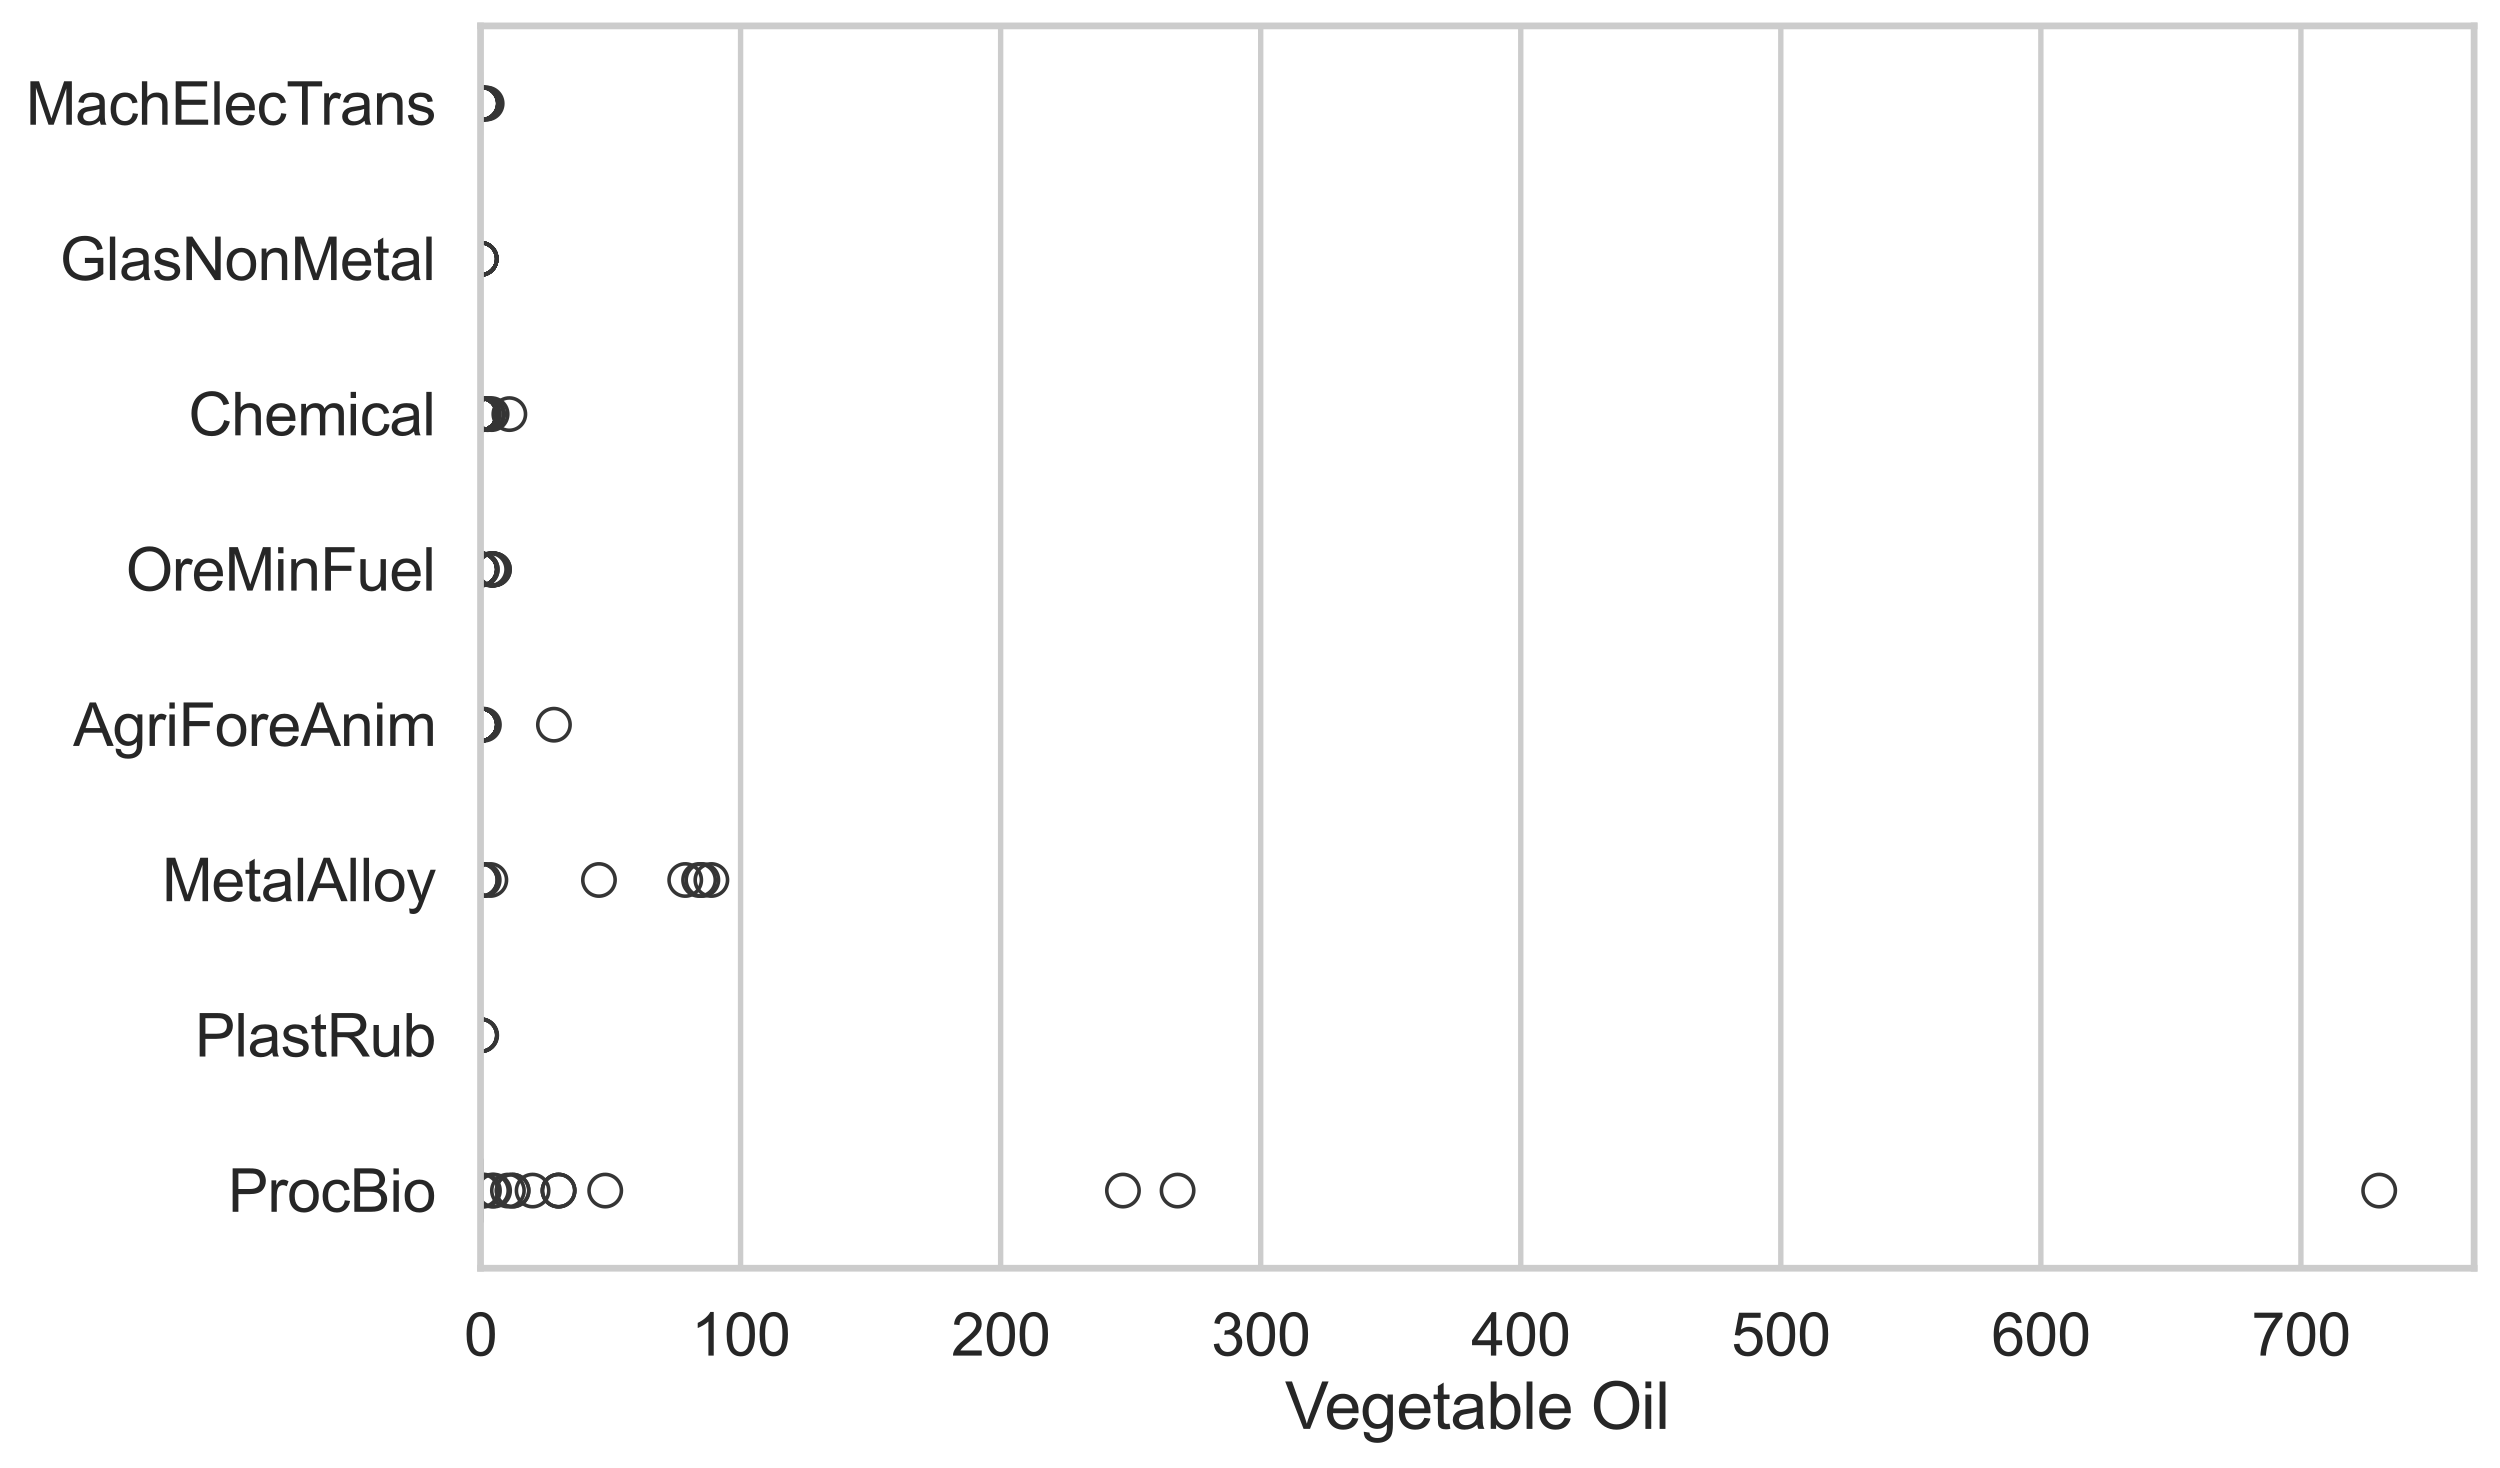 <?xml version="1.0" encoding="utf-8" standalone="no"?>
<!DOCTYPE svg PUBLIC "-//W3C//DTD SVG 1.1//EN"
  "http://www.w3.org/Graphics/SVG/1.1/DTD/svg11.dtd">
<svg xmlns:xlink="http://www.w3.org/1999/xlink" width="695.577pt" height="408.553pt" viewBox="0 0 695.577 408.553" xmlns="http://www.w3.org/2000/svg" version="1.1">
 <defs>
  <style type="text/css">*{stroke-linejoin: round; stroke-linecap: butt}</style>
 </defs>
 <g id="figure_1">
  <g id="patch_1">
   <path d="M 0 408.553 
L 695.577 408.553 
L 695.577 0 
L 0 0 
z
" style="fill: #ffffff"/>
  </g>
  <g id="axes_1">
   <g id="patch_2">
    <path d="M 133.697 352.86 
L 688.377 352.86 
L 688.377 7.2 
L 133.697 7.2 
z
" style="fill: #ffffff"/>
   </g>
   <g id="matplotlib.axis_1">
    <g id="xtick_1">
     <g id="line2d_1">
      <path d="M 133.697 352.86 
L 133.697 7.2 
" clip-path="url(#p7fe04a13f3)" style="fill: none; stroke: #cccccc; stroke-width: 1.5; stroke-linecap: round"/>
     </g>
     <g id="text_1">
      <!-- 0 -->
      <g style="fill: #262626" transform="translate(129.109 377.17) scale(0.165 -0.165)">
       <defs>
        <path id="ArialMT-30" d="M 266 2259 
Q 266 3072 433 3567 
Q 600 4063 929 4331 
Q 1259 4600 1759 4600 
Q 2128 4600 2406 4451 
Q 2684 4303 2865 4023 
Q 3047 3744 3150 3342 
Q 3253 2941 3253 2259 
Q 3253 1453 3087 958 
Q 2922 463 2592 192 
Q 2263 -78 1759 -78 
Q 1097 -78 719 397 
Q 266 969 266 2259 
z
M 844 2259 
Q 844 1131 1108 757 
Q 1372 384 1759 384 
Q 2147 384 2411 759 
Q 2675 1134 2675 2259 
Q 2675 3391 2411 3762 
Q 2147 4134 1753 4134 
Q 1366 4134 1134 3806 
Q 844 3388 844 2259 
z
" transform="scale(0.016)"/>
       </defs>
       <use xlink:href="#ArialMT-30"/>
      </g>
     </g>
    </g>
    <g id="xtick_2">
     <g id="line2d_2">
      <path d="M 206.052 352.86 
L 206.052 7.2 
" clip-path="url(#p7fe04a13f3)" style="fill: none; stroke: #cccccc; stroke-width: 1.5; stroke-linecap: round"/>
     </g>
     <g id="text_2">
      <!-- 100 -->
      <g style="fill: #262626" transform="translate(192.289 377.17) scale(0.165 -0.165)">
       <defs>
        <path id="ArialMT-31" d="M 2384 0 
L 1822 0 
L 1822 3584 
Q 1619 3391 1289 3197 
Q 959 3003 697 2906 
L 697 3450 
Q 1169 3672 1522 3987 
Q 1875 4303 2022 4600 
L 2384 4600 
L 2384 0 
z
" transform="scale(0.016)"/>
       </defs>
       <use xlink:href="#ArialMT-31"/>
       <use xlink:href="#ArialMT-30" transform="translate(55.615 0)"/>
       <use xlink:href="#ArialMT-30" transform="translate(111.23 0)"/>
      </g>
     </g>
    </g>
    <g id="xtick_3">
     <g id="line2d_3">
      <path d="M 278.408 352.86 
L 278.408 7.2 
" clip-path="url(#p7fe04a13f3)" style="fill: none; stroke: #cccccc; stroke-width: 1.5; stroke-linecap: round"/>
     </g>
     <g id="text_3">
      <!-- 200 -->
      <g style="fill: #262626" transform="translate(264.644 377.17) scale(0.165 -0.165)">
       <defs>
        <path id="ArialMT-32" d="M 3222 541 
L 3222 0 
L 194 0 
Q 188 203 259 391 
Q 375 700 629 1000 
Q 884 1300 1366 1694 
Q 2113 2306 2375 2664 
Q 2638 3022 2638 3341 
Q 2638 3675 2398 3904 
Q 2159 4134 1775 4134 
Q 1369 4134 1125 3890 
Q 881 3647 878 3216 
L 300 3275 
Q 359 3922 746 4261 
Q 1134 4600 1788 4600 
Q 2447 4600 2831 4234 
Q 3216 3869 3216 3328 
Q 3216 3053 3103 2787 
Q 2991 2522 2730 2228 
Q 2469 1934 1863 1422 
Q 1356 997 1212 845 
Q 1069 694 975 541 
L 3222 541 
z
" transform="scale(0.016)"/>
       </defs>
       <use xlink:href="#ArialMT-32"/>
       <use xlink:href="#ArialMT-30" transform="translate(55.615 0)"/>
       <use xlink:href="#ArialMT-30" transform="translate(111.23 0)"/>
      </g>
     </g>
    </g>
    <g id="xtick_4">
     <g id="line2d_4">
      <path d="M 350.763 352.86 
L 350.763 7.2 
" clip-path="url(#p7fe04a13f3)" style="fill: none; stroke: #cccccc; stroke-width: 1.5; stroke-linecap: round"/>
     </g>
     <g id="text_4">
      <!-- 300 -->
      <g style="fill: #262626" transform="translate(337 377.17) scale(0.165 -0.165)">
       <defs>
        <path id="ArialMT-33" d="M 269 1209 
L 831 1284 
Q 928 806 1161 595 
Q 1394 384 1728 384 
Q 2125 384 2398 659 
Q 2672 934 2672 1341 
Q 2672 1728 2419 1979 
Q 2166 2231 1775 2231 
Q 1616 2231 1378 2169 
L 1441 2663 
Q 1497 2656 1531 2656 
Q 1891 2656 2178 2843 
Q 2466 3031 2466 3422 
Q 2466 3731 2256 3934 
Q 2047 4138 1716 4138 
Q 1388 4138 1169 3931 
Q 950 3725 888 3313 
L 325 3413 
Q 428 3978 793 4289 
Q 1159 4600 1703 4600 
Q 2078 4600 2393 4439 
Q 2709 4278 2876 4000 
Q 3044 3722 3044 3409 
Q 3044 3113 2884 2869 
Q 2725 2625 2413 2481 
Q 2819 2388 3044 2092 
Q 3269 1797 3269 1353 
Q 3269 753 2831 336 
Q 2394 -81 1725 -81 
Q 1122 -81 723 278 
Q 325 638 269 1209 
z
" transform="scale(0.016)"/>
       </defs>
       <use xlink:href="#ArialMT-33"/>
       <use xlink:href="#ArialMT-30" transform="translate(55.615 0)"/>
       <use xlink:href="#ArialMT-30" transform="translate(111.23 0)"/>
      </g>
     </g>
    </g>
    <g id="xtick_5">
     <g id="line2d_5">
      <path d="M 423.119 352.86 
L 423.119 7.2 
" clip-path="url(#p7fe04a13f3)" style="fill: none; stroke: #cccccc; stroke-width: 1.5; stroke-linecap: round"/>
     </g>
     <g id="text_5">
      <!-- 400 -->
      <g style="fill: #262626" transform="translate(409.355 377.17) scale(0.165 -0.165)">
       <defs>
        <path id="ArialMT-34" d="M 2069 0 
L 2069 1097 
L 81 1097 
L 81 1613 
L 2172 4581 
L 2631 4581 
L 2631 1613 
L 3250 1613 
L 3250 1097 
L 2631 1097 
L 2631 0 
L 2069 0 
z
M 2069 1613 
L 2069 3678 
L 634 1613 
L 2069 1613 
z
" transform="scale(0.016)"/>
       </defs>
       <use xlink:href="#ArialMT-34"/>
       <use xlink:href="#ArialMT-30" transform="translate(55.615 0)"/>
       <use xlink:href="#ArialMT-30" transform="translate(111.23 0)"/>
      </g>
     </g>
    </g>
    <g id="xtick_6">
     <g id="line2d_6">
      <path d="M 495.474 352.86 
L 495.474 7.2 
" clip-path="url(#p7fe04a13f3)" style="fill: none; stroke: #cccccc; stroke-width: 1.5; stroke-linecap: round"/>
     </g>
     <g id="text_6">
      <!-- 500 -->
      <g style="fill: #262626" transform="translate(481.711 377.17) scale(0.165 -0.165)">
       <defs>
        <path id="ArialMT-35" d="M 266 1200 
L 856 1250 
Q 922 819 1161 601 
Q 1400 384 1738 384 
Q 2144 384 2425 690 
Q 2706 997 2706 1503 
Q 2706 1984 2436 2262 
Q 2166 2541 1728 2541 
Q 1456 2541 1237 2417 
Q 1019 2294 894 2097 
L 366 2166 
L 809 4519 
L 3088 4519 
L 3088 3981 
L 1259 3981 
L 1013 2750 
Q 1425 3038 1878 3038 
Q 2478 3038 2890 2622 
Q 3303 2206 3303 1553 
Q 3303 931 2941 478 
Q 2500 -78 1738 -78 
Q 1113 -78 717 272 
Q 322 622 266 1200 
z
" transform="scale(0.016)"/>
       </defs>
       <use xlink:href="#ArialMT-35"/>
       <use xlink:href="#ArialMT-30" transform="translate(55.615 0)"/>
       <use xlink:href="#ArialMT-30" transform="translate(111.23 0)"/>
      </g>
     </g>
    </g>
    <g id="xtick_7">
     <g id="line2d_7">
      <path d="M 567.829 352.86 
L 567.829 7.2 
" clip-path="url(#p7fe04a13f3)" style="fill: none; stroke: #cccccc; stroke-width: 1.5; stroke-linecap: round"/>
     </g>
     <g id="text_7">
      <!-- 600 -->
      <g style="fill: #262626" transform="translate(554.066 377.17) scale(0.165 -0.165)">
       <defs>
        <path id="ArialMT-36" d="M 3184 3459 
L 2625 3416 
Q 2550 3747 2413 3897 
Q 2184 4138 1850 4138 
Q 1581 4138 1378 3988 
Q 1113 3794 959 3422 
Q 806 3050 800 2363 
Q 1003 2672 1297 2822 
Q 1591 2972 1913 2972 
Q 2475 2972 2870 2558 
Q 3266 2144 3266 1488 
Q 3266 1056 3080 686 
Q 2894 316 2569 119 
Q 2244 -78 1831 -78 
Q 1128 -78 684 439 
Q 241 956 241 2144 
Q 241 3472 731 4075 
Q 1159 4600 1884 4600 
Q 2425 4600 2770 4297 
Q 3116 3994 3184 3459 
z
M 888 1484 
Q 888 1194 1011 928 
Q 1134 663 1356 523 
Q 1578 384 1822 384 
Q 2178 384 2434 671 
Q 2691 959 2691 1453 
Q 2691 1928 2437 2201 
Q 2184 2475 1800 2475 
Q 1419 2475 1153 2201 
Q 888 1928 888 1484 
z
" transform="scale(0.016)"/>
       </defs>
       <use xlink:href="#ArialMT-36"/>
       <use xlink:href="#ArialMT-30" transform="translate(55.615 0)"/>
       <use xlink:href="#ArialMT-30" transform="translate(111.23 0)"/>
      </g>
     </g>
    </g>
    <g id="xtick_8">
     <g id="line2d_8">
      <path d="M 640.185 352.86 
L 640.185 7.2 
" clip-path="url(#p7fe04a13f3)" style="fill: none; stroke: #cccccc; stroke-width: 1.5; stroke-linecap: round"/>
     </g>
     <g id="text_8">
      <!-- 700 -->
      <g style="fill: #262626" transform="translate(626.422 377.17) scale(0.165 -0.165)">
       <defs>
        <path id="ArialMT-37" d="M 303 3981 
L 303 4522 
L 3269 4522 
L 3269 4084 
Q 2831 3619 2401 2847 
Q 1972 2075 1738 1259 
Q 1569 684 1522 0 
L 944 0 
Q 953 541 1156 1306 
Q 1359 2072 1739 2783 
Q 2119 3494 2547 3981 
L 303 3981 
z
" transform="scale(0.016)"/>
       </defs>
       <use xlink:href="#ArialMT-37"/>
       <use xlink:href="#ArialMT-30" transform="translate(55.615 0)"/>
       <use xlink:href="#ArialMT-30" transform="translate(111.23 0)"/>
      </g>
     </g>
    </g>
    <g id="text_9">
     <!-- Vegetable Oil -->
     <g style="fill: #262626" transform="translate(357.5 397.564) scale(0.18 -0.18)">
      <defs>
       <path id="ArialMT-56" d="M 1803 0 
L 28 4581 
L 684 4581 
L 1875 1253 
Q 2019 853 2116 503 
Q 2222 878 2363 1253 
L 3600 4581 
L 4219 4581 
L 2425 0 
L 1803 0 
z
" transform="scale(0.016)"/>
       <path id="ArialMT-65" d="M 2694 1069 
L 3275 997 
Q 3138 488 2766 206 
Q 2394 -75 1816 -75 
Q 1088 -75 661 373 
Q 234 822 234 1631 
Q 234 2469 665 2931 
Q 1097 3394 1784 3394 
Q 2450 3394 2872 2941 
Q 3294 2488 3294 1666 
Q 3294 1616 3291 1516 
L 816 1516 
Q 847 969 1125 678 
Q 1403 388 1819 388 
Q 2128 388 2347 550 
Q 2566 713 2694 1069 
z
M 847 1978 
L 2700 1978 
Q 2663 2397 2488 2606 
Q 2219 2931 1791 2931 
Q 1403 2931 1139 2672 
Q 875 2413 847 1978 
z
" transform="scale(0.016)"/>
       <path id="ArialMT-67" d="M 319 -275 
L 866 -356 
Q 900 -609 1056 -725 
Q 1266 -881 1628 -881 
Q 2019 -881 2231 -725 
Q 2444 -569 2519 -288 
Q 2563 -116 2559 434 
Q 2191 0 1641 0 
Q 956 0 581 494 
Q 206 988 206 1678 
Q 206 2153 378 2554 
Q 550 2956 876 3175 
Q 1203 3394 1644 3394 
Q 2231 3394 2613 2919 
L 2613 3319 
L 3131 3319 
L 3131 450 
Q 3131 -325 2973 -648 
Q 2816 -972 2473 -1159 
Q 2131 -1347 1631 -1347 
Q 1038 -1347 672 -1080 
Q 306 -813 319 -275 
z
M 784 1719 
Q 784 1066 1043 766 
Q 1303 466 1694 466 
Q 2081 466 2343 764 
Q 2606 1063 2606 1700 
Q 2606 2309 2336 2618 
Q 2066 2928 1684 2928 
Q 1309 2928 1046 2623 
Q 784 2319 784 1719 
z
" transform="scale(0.016)"/>
       <path id="ArialMT-74" d="M 1650 503 
L 1731 6 
Q 1494 -44 1306 -44 
Q 1000 -44 831 53 
Q 663 150 594 308 
Q 525 466 525 972 
L 525 2881 
L 113 2881 
L 113 3319 
L 525 3319 
L 525 4141 
L 1084 4478 
L 1084 3319 
L 1650 3319 
L 1650 2881 
L 1084 2881 
L 1084 941 
Q 1084 700 1114 631 
Q 1144 563 1211 522 
Q 1278 481 1403 481 
Q 1497 481 1650 503 
z
" transform="scale(0.016)"/>
       <path id="ArialMT-61" d="M 2588 409 
Q 2275 144 1986 34 
Q 1697 -75 1366 -75 
Q 819 -75 525 192 
Q 231 459 231 875 
Q 231 1119 342 1320 
Q 453 1522 633 1644 
Q 813 1766 1038 1828 
Q 1203 1872 1538 1913 
Q 2219 1994 2541 2106 
Q 2544 2222 2544 2253 
Q 2544 2597 2384 2738 
Q 2169 2928 1744 2928 
Q 1347 2928 1158 2789 
Q 969 2650 878 2297 
L 328 2372 
Q 403 2725 575 2942 
Q 747 3159 1072 3276 
Q 1397 3394 1825 3394 
Q 2250 3394 2515 3294 
Q 2781 3194 2906 3042 
Q 3031 2891 3081 2659 
Q 3109 2516 3109 2141 
L 3109 1391 
Q 3109 606 3145 398 
Q 3181 191 3288 0 
L 2700 0 
Q 2613 175 2588 409 
z
M 2541 1666 
Q 2234 1541 1622 1453 
Q 1275 1403 1131 1340 
Q 988 1278 909 1158 
Q 831 1038 831 891 
Q 831 666 1001 516 
Q 1172 366 1500 366 
Q 1825 366 2078 508 
Q 2331 650 2450 897 
Q 2541 1088 2541 1459 
L 2541 1666 
z
" transform="scale(0.016)"/>
       <path id="ArialMT-62" d="M 941 0 
L 419 0 
L 419 4581 
L 981 4581 
L 981 2947 
Q 1338 3394 1891 3394 
Q 2197 3394 2470 3270 
Q 2744 3147 2920 2923 
Q 3097 2700 3197 2384 
Q 3297 2069 3297 1709 
Q 3297 856 2875 390 
Q 2453 -75 1863 -75 
Q 1275 -75 941 416 
L 941 0 
z
M 934 1684 
Q 934 1088 1097 822 
Q 1363 388 1816 388 
Q 2184 388 2453 708 
Q 2722 1028 2722 1663 
Q 2722 2313 2464 2622 
Q 2206 2931 1841 2931 
Q 1472 2931 1203 2611 
Q 934 2291 934 1684 
z
" transform="scale(0.016)"/>
       <path id="ArialMT-6c" d="M 409 0 
L 409 4581 
L 972 4581 
L 972 0 
L 409 0 
z
" transform="scale(0.016)"/>
       <path id="ArialMT-20" transform="scale(0.016)"/>
       <path id="ArialMT-4f" d="M 309 2231 
Q 309 3372 921 4017 
Q 1534 4663 2503 4663 
Q 3138 4663 3647 4359 
Q 4156 4056 4423 3514 
Q 4691 2972 4691 2284 
Q 4691 1588 4409 1038 
Q 4128 488 3612 205 
Q 3097 -78 2500 -78 
Q 1853 -78 1343 234 
Q 834 547 571 1087 
Q 309 1628 309 2231 
z
M 934 2222 
Q 934 1394 1379 917 
Q 1825 441 2497 441 
Q 3181 441 3623 922 
Q 4066 1403 4066 2288 
Q 4066 2847 3877 3264 
Q 3688 3681 3323 3911 
Q 2959 4141 2506 4141 
Q 1863 4141 1398 3698 
Q 934 3256 934 2222 
z
" transform="scale(0.016)"/>
       <path id="ArialMT-69" d="M 425 3934 
L 425 4581 
L 988 4581 
L 988 3934 
L 425 3934 
z
M 425 0 
L 425 3319 
L 988 3319 
L 988 0 
L 425 0 
z
" transform="scale(0.016)"/>
      </defs>
      <use xlink:href="#ArialMT-56"/>
      <use xlink:href="#ArialMT-65" transform="translate(61.199 0)"/>
      <use xlink:href="#ArialMT-67" transform="translate(116.814 0)"/>
      <use xlink:href="#ArialMT-65" transform="translate(172.43 0)"/>
      <use xlink:href="#ArialMT-74" transform="translate(228.045 0)"/>
      <use xlink:href="#ArialMT-61" transform="translate(255.828 0)"/>
      <use xlink:href="#ArialMT-62" transform="translate(311.443 0)"/>
      <use xlink:href="#ArialMT-6c" transform="translate(367.059 0)"/>
      <use xlink:href="#ArialMT-65" transform="translate(389.275 0)"/>
      <use xlink:href="#ArialMT-20" transform="translate(444.891 0)"/>
      <use xlink:href="#ArialMT-4f" transform="translate(472.674 0)"/>
      <use xlink:href="#ArialMT-69" transform="translate(550.457 0)"/>
      <use xlink:href="#ArialMT-6c" transform="translate(572.674 0)"/>
     </g>
    </g>
   </g>
   <g id="matplotlib.axis_2">
    <g id="ytick_1">
     <g id="text_10">
      <!-- MachElecTrans -->
      <g style="fill: #262626" transform="translate(7.2 34.709) scale(0.165 -0.165)">
       <defs>
        <path id="ArialMT-4d" d="M 475 0 
L 475 4581 
L 1388 4581 
L 2472 1338 
Q 2622 884 2691 659 
Q 2769 909 2934 1394 
L 4031 4581 
L 4847 4581 
L 4847 0 
L 4263 0 
L 4263 3834 
L 2931 0 
L 2384 0 
L 1059 3900 
L 1059 0 
L 475 0 
z
" transform="scale(0.016)"/>
        <path id="ArialMT-63" d="M 2588 1216 
L 3141 1144 
Q 3050 572 2676 248 
Q 2303 -75 1759 -75 
Q 1078 -75 664 370 
Q 250 816 250 1647 
Q 250 2184 428 2587 
Q 606 2991 970 3192 
Q 1334 3394 1763 3394 
Q 2303 3394 2647 3120 
Q 2991 2847 3088 2344 
L 2541 2259 
Q 2463 2594 2264 2762 
Q 2066 2931 1784 2931 
Q 1359 2931 1093 2626 
Q 828 2322 828 1663 
Q 828 994 1084 691 
Q 1341 388 1753 388 
Q 2084 388 2306 591 
Q 2528 794 2588 1216 
z
" transform="scale(0.016)"/>
        <path id="ArialMT-68" d="M 422 0 
L 422 4581 
L 984 4581 
L 984 2938 
Q 1378 3394 1978 3394 
Q 2347 3394 2619 3248 
Q 2891 3103 3008 2847 
Q 3125 2591 3125 2103 
L 3125 0 
L 2563 0 
L 2563 2103 
Q 2563 2525 2380 2717 
Q 2197 2909 1863 2909 
Q 1613 2909 1392 2779 
Q 1172 2650 1078 2428 
Q 984 2206 984 1816 
L 984 0 
L 422 0 
z
" transform="scale(0.016)"/>
        <path id="ArialMT-45" d="M 506 0 
L 506 4581 
L 3819 4581 
L 3819 4041 
L 1113 4041 
L 1113 2638 
L 3647 2638 
L 3647 2100 
L 1113 2100 
L 1113 541 
L 3925 541 
L 3925 0 
L 506 0 
z
" transform="scale(0.016)"/>
        <path id="ArialMT-54" d="M 1659 0 
L 1659 4041 
L 150 4041 
L 150 4581 
L 3781 4581 
L 3781 4041 
L 2266 4041 
L 2266 0 
L 1659 0 
z
" transform="scale(0.016)"/>
        <path id="ArialMT-72" d="M 416 0 
L 416 3319 
L 922 3319 
L 922 2816 
Q 1116 3169 1280 3281 
Q 1444 3394 1641 3394 
Q 1925 3394 2219 3213 
L 2025 2691 
Q 1819 2813 1613 2813 
Q 1428 2813 1281 2702 
Q 1134 2591 1072 2394 
Q 978 2094 978 1738 
L 978 0 
L 416 0 
z
" transform="scale(0.016)"/>
        <path id="ArialMT-6e" d="M 422 0 
L 422 3319 
L 928 3319 
L 928 2847 
Q 1294 3394 1984 3394 
Q 2284 3394 2536 3286 
Q 2788 3178 2913 3003 
Q 3038 2828 3088 2588 
Q 3119 2431 3119 2041 
L 3119 0 
L 2556 0 
L 2556 2019 
Q 2556 2363 2490 2533 
Q 2425 2703 2258 2804 
Q 2091 2906 1866 2906 
Q 1506 2906 1245 2678 
Q 984 2450 984 1813 
L 984 0 
L 422 0 
z
" transform="scale(0.016)"/>
        <path id="ArialMT-73" d="M 197 991 
L 753 1078 
Q 800 744 1014 566 
Q 1228 388 1613 388 
Q 2000 388 2187 545 
Q 2375 703 2375 916 
Q 2375 1106 2209 1216 
Q 2094 1291 1634 1406 
Q 1016 1563 777 1677 
Q 538 1791 414 1992 
Q 291 2194 291 2438 
Q 291 2659 392 2848 
Q 494 3038 669 3163 
Q 800 3259 1026 3326 
Q 1253 3394 1513 3394 
Q 1903 3394 2198 3281 
Q 2494 3169 2634 2976 
Q 2775 2784 2828 2463 
L 2278 2388 
Q 2241 2644 2061 2787 
Q 1881 2931 1553 2931 
Q 1166 2931 1000 2803 
Q 834 2675 834 2503 
Q 834 2394 903 2306 
Q 972 2216 1119 2156 
Q 1203 2125 1616 2013 
Q 2213 1853 2448 1751 
Q 2684 1650 2818 1456 
Q 2953 1263 2953 975 
Q 2953 694 2789 445 
Q 2625 197 2315 61 
Q 2006 -75 1616 -75 
Q 969 -75 630 194 
Q 291 463 197 991 
z
" transform="scale(0.016)"/>
       </defs>
       <use xlink:href="#ArialMT-4d"/>
       <use xlink:href="#ArialMT-61" transform="translate(83.301 0)"/>
       <use xlink:href="#ArialMT-63" transform="translate(138.916 0)"/>
       <use xlink:href="#ArialMT-68" transform="translate(188.916 0)"/>
       <use xlink:href="#ArialMT-45" transform="translate(244.531 0)"/>
       <use xlink:href="#ArialMT-6c" transform="translate(311.23 0)"/>
       <use xlink:href="#ArialMT-65" transform="translate(333.447 0)"/>
       <use xlink:href="#ArialMT-63" transform="translate(389.062 0)"/>
       <use xlink:href="#ArialMT-54" transform="translate(439.062 0)"/>
       <use xlink:href="#ArialMT-72" transform="translate(496.396 0)"/>
       <use xlink:href="#ArialMT-61" transform="translate(529.697 0)"/>
       <use xlink:href="#ArialMT-6e" transform="translate(585.312 0)"/>
       <use xlink:href="#ArialMT-73" transform="translate(640.928 0)"/>
      </g>
     </g>
    </g>
    <g id="ytick_2">
     <g id="text_11">
      <!-- GlasNonMetal -->
      <g style="fill: #262626" transform="translate(16.659 77.916) scale(0.165 -0.165)">
       <defs>
        <path id="ArialMT-47" d="M 2638 1797 
L 2638 2334 
L 4578 2338 
L 4578 638 
Q 4131 281 3656 101 
Q 3181 -78 2681 -78 
Q 2006 -78 1454 211 
Q 903 500 622 1047 
Q 341 1594 341 2269 
Q 341 2938 620 3517 
Q 900 4097 1425 4378 
Q 1950 4659 2634 4659 
Q 3131 4659 3532 4498 
Q 3934 4338 4162 4050 
Q 4391 3763 4509 3300 
L 3963 3150 
Q 3859 3500 3706 3700 
Q 3553 3900 3268 4020 
Q 2984 4141 2638 4141 
Q 2222 4141 1919 4014 
Q 1616 3888 1430 3681 
Q 1244 3475 1141 3228 
Q 966 2803 966 2306 
Q 966 1694 1177 1281 
Q 1388 869 1791 669 
Q 2194 469 2647 469 
Q 3041 469 3416 620 
Q 3791 772 3984 944 
L 3984 1797 
L 2638 1797 
z
" transform="scale(0.016)"/>
        <path id="ArialMT-4e" d="M 488 0 
L 488 4581 
L 1109 4581 
L 3516 984 
L 3516 4581 
L 4097 4581 
L 4097 0 
L 3475 0 
L 1069 3600 
L 1069 0 
L 488 0 
z
" transform="scale(0.016)"/>
        <path id="ArialMT-6f" d="M 213 1659 
Q 213 2581 725 3025 
Q 1153 3394 1769 3394 
Q 2453 3394 2887 2945 
Q 3322 2497 3322 1706 
Q 3322 1066 3130 698 
Q 2938 331 2570 128 
Q 2203 -75 1769 -75 
Q 1072 -75 642 372 
Q 213 819 213 1659 
z
M 791 1659 
Q 791 1022 1069 705 
Q 1347 388 1769 388 
Q 2188 388 2466 706 
Q 2744 1025 2744 1678 
Q 2744 2294 2464 2611 
Q 2184 2928 1769 2928 
Q 1347 2928 1069 2612 
Q 791 2297 791 1659 
z
" transform="scale(0.016)"/>
       </defs>
       <use xlink:href="#ArialMT-47"/>
       <use xlink:href="#ArialMT-6c" transform="translate(77.783 0)"/>
       <use xlink:href="#ArialMT-61" transform="translate(100 0)"/>
       <use xlink:href="#ArialMT-73" transform="translate(155.615 0)"/>
       <use xlink:href="#ArialMT-4e" transform="translate(205.615 0)"/>
       <use xlink:href="#ArialMT-6f" transform="translate(277.832 0)"/>
       <use xlink:href="#ArialMT-6e" transform="translate(333.447 0)"/>
       <use xlink:href="#ArialMT-4d" transform="translate(389.062 0)"/>
       <use xlink:href="#ArialMT-65" transform="translate(472.363 0)"/>
       <use xlink:href="#ArialMT-74" transform="translate(527.979 0)"/>
       <use xlink:href="#ArialMT-61" transform="translate(555.762 0)"/>
       <use xlink:href="#ArialMT-6c" transform="translate(611.377 0)"/>
      </g>
     </g>
    </g>
    <g id="ytick_3">
     <g id="text_12">
      <!-- Chemical -->
      <g style="fill: #262626" transform="translate(52.428 121.124) scale(0.165 -0.165)">
       <defs>
        <path id="ArialMT-43" d="M 3763 1606 
L 4369 1453 
Q 4178 706 3683 314 
Q 3188 -78 2472 -78 
Q 1731 -78 1267 223 
Q 803 525 561 1097 
Q 319 1669 319 2325 
Q 319 3041 592 3573 
Q 866 4106 1370 4382 
Q 1875 4659 2481 4659 
Q 3169 4659 3637 4309 
Q 4106 3959 4291 3325 
L 3694 3184 
Q 3534 3684 3231 3912 
Q 2928 4141 2469 4141 
Q 1941 4141 1586 3887 
Q 1231 3634 1087 3207 
Q 944 2781 944 2328 
Q 944 1744 1114 1308 
Q 1284 872 1643 656 
Q 2003 441 2422 441 
Q 2931 441 3284 734 
Q 3638 1028 3763 1606 
z
" transform="scale(0.016)"/>
        <path id="ArialMT-6d" d="M 422 0 
L 422 3319 
L 925 3319 
L 925 2853 
Q 1081 3097 1340 3245 
Q 1600 3394 1931 3394 
Q 2300 3394 2536 3241 
Q 2772 3088 2869 2813 
Q 3263 3394 3894 3394 
Q 4388 3394 4653 3120 
Q 4919 2847 4919 2278 
L 4919 0 
L 4359 0 
L 4359 2091 
Q 4359 2428 4304 2576 
Q 4250 2725 4106 2815 
Q 3963 2906 3769 2906 
Q 3419 2906 3187 2673 
Q 2956 2441 2956 1928 
L 2956 0 
L 2394 0 
L 2394 2156 
Q 2394 2531 2256 2718 
Q 2119 2906 1806 2906 
Q 1569 2906 1367 2781 
Q 1166 2656 1075 2415 
Q 984 2175 984 1722 
L 984 0 
L 422 0 
z
" transform="scale(0.016)"/>
       </defs>
       <use xlink:href="#ArialMT-43"/>
       <use xlink:href="#ArialMT-68" transform="translate(72.217 0)"/>
       <use xlink:href="#ArialMT-65" transform="translate(127.832 0)"/>
       <use xlink:href="#ArialMT-6d" transform="translate(183.447 0)"/>
       <use xlink:href="#ArialMT-69" transform="translate(266.748 0)"/>
       <use xlink:href="#ArialMT-63" transform="translate(288.965 0)"/>
       <use xlink:href="#ArialMT-61" transform="translate(338.965 0)"/>
       <use xlink:href="#ArialMT-6c" transform="translate(394.58 0)"/>
      </g>
     </g>
    </g>
    <g id="ytick_4">
     <g id="text_13">
      <!-- OreMinFuel -->
      <g style="fill: #262626" transform="translate(35.013 164.331) scale(0.165 -0.165)">
       <defs>
        <path id="ArialMT-46" d="M 525 0 
L 525 4581 
L 3616 4581 
L 3616 4041 
L 1131 4041 
L 1131 2622 
L 3281 2622 
L 3281 2081 
L 1131 2081 
L 1131 0 
L 525 0 
z
" transform="scale(0.016)"/>
        <path id="ArialMT-75" d="M 2597 0 
L 2597 488 
Q 2209 -75 1544 -75 
Q 1250 -75 995 37 
Q 741 150 617 320 
Q 494 491 444 738 
Q 409 903 409 1263 
L 409 3319 
L 972 3319 
L 972 1478 
Q 972 1038 1006 884 
Q 1059 663 1231 536 
Q 1403 409 1656 409 
Q 1909 409 2131 539 
Q 2353 669 2445 892 
Q 2538 1116 2538 1541 
L 2538 3319 
L 3100 3319 
L 3100 0 
L 2597 0 
z
" transform="scale(0.016)"/>
       </defs>
       <use xlink:href="#ArialMT-4f"/>
       <use xlink:href="#ArialMT-72" transform="translate(77.783 0)"/>
       <use xlink:href="#ArialMT-65" transform="translate(111.084 0)"/>
       <use xlink:href="#ArialMT-4d" transform="translate(166.699 0)"/>
       <use xlink:href="#ArialMT-69" transform="translate(250 0)"/>
       <use xlink:href="#ArialMT-6e" transform="translate(272.217 0)"/>
       <use xlink:href="#ArialMT-46" transform="translate(327.832 0)"/>
       <use xlink:href="#ArialMT-75" transform="translate(388.916 0)"/>
       <use xlink:href="#ArialMT-65" transform="translate(444.531 0)"/>
       <use xlink:href="#ArialMT-6c" transform="translate(500.146 0)"/>
      </g>
     </g>
    </g>
    <g id="ytick_5">
     <g id="text_14">
      <!-- AgriForeAnim -->
      <g style="fill: #262626" transform="translate(20.341 207.539) scale(0.165 -0.165)">
       <defs>
        <path id="ArialMT-41" d="M -9 0 
L 1750 4581 
L 2403 4581 
L 4278 0 
L 3588 0 
L 3053 1388 
L 1138 1388 
L 634 0 
L -9 0 
z
M 1313 1881 
L 2866 1881 
L 2388 3150 
Q 2169 3728 2063 4100 
Q 1975 3659 1816 3225 
L 1313 1881 
z
" transform="scale(0.016)"/>
       </defs>
       <use xlink:href="#ArialMT-41"/>
       <use xlink:href="#ArialMT-67" transform="translate(66.699 0)"/>
       <use xlink:href="#ArialMT-72" transform="translate(122.314 0)"/>
       <use xlink:href="#ArialMT-69" transform="translate(155.615 0)"/>
       <use xlink:href="#ArialMT-46" transform="translate(177.832 0)"/>
       <use xlink:href="#ArialMT-6f" transform="translate(238.916 0)"/>
       <use xlink:href="#ArialMT-72" transform="translate(294.531 0)"/>
       <use xlink:href="#ArialMT-65" transform="translate(327.832 0)"/>
       <use xlink:href="#ArialMT-41" transform="translate(383.447 0)"/>
       <use xlink:href="#ArialMT-6e" transform="translate(450.146 0)"/>
       <use xlink:href="#ArialMT-69" transform="translate(505.762 0)"/>
       <use xlink:href="#ArialMT-6d" transform="translate(527.979 0)"/>
      </g>
     </g>
    </g>
    <g id="ytick_6">
     <g id="text_15">
      <!-- MetalAlloy -->
      <g style="fill: #262626" transform="translate(45.088 250.746) scale(0.165 -0.165)">
       <defs>
        <path id="ArialMT-79" d="M 397 -1278 
L 334 -750 
Q 519 -800 656 -800 
Q 844 -800 956 -737 
Q 1069 -675 1141 -563 
Q 1194 -478 1313 -144 
Q 1328 -97 1363 -6 
L 103 3319 
L 709 3319 
L 1400 1397 
Q 1534 1031 1641 628 
Q 1738 1016 1872 1384 
L 2581 3319 
L 3144 3319 
L 1881 -56 
Q 1678 -603 1566 -809 
Q 1416 -1088 1222 -1217 
Q 1028 -1347 759 -1347 
Q 597 -1347 397 -1278 
z
" transform="scale(0.016)"/>
       </defs>
       <use xlink:href="#ArialMT-4d"/>
       <use xlink:href="#ArialMT-65" transform="translate(83.301 0)"/>
       <use xlink:href="#ArialMT-74" transform="translate(138.916 0)"/>
       <use xlink:href="#ArialMT-61" transform="translate(166.699 0)"/>
       <use xlink:href="#ArialMT-6c" transform="translate(222.314 0)"/>
       <use xlink:href="#ArialMT-41" transform="translate(244.531 0)"/>
       <use xlink:href="#ArialMT-6c" transform="translate(311.23 0)"/>
       <use xlink:href="#ArialMT-6c" transform="translate(333.447 0)"/>
       <use xlink:href="#ArialMT-6f" transform="translate(355.664 0)"/>
       <use xlink:href="#ArialMT-79" transform="translate(411.279 0)"/>
      </g>
     </g>
    </g>
    <g id="ytick_7">
     <g id="text_16">
      <!-- PlastRub -->
      <g style="fill: #262626" transform="translate(54.248 293.954) scale(0.165 -0.165)">
       <defs>
        <path id="ArialMT-50" d="M 494 0 
L 494 4581 
L 2222 4581 
Q 2678 4581 2919 4538 
Q 3256 4481 3484 4323 
Q 3713 4166 3852 3881 
Q 3991 3597 3991 3256 
Q 3991 2672 3619 2267 
Q 3247 1863 2275 1863 
L 1100 1863 
L 1100 0 
L 494 0 
z
M 1100 2403 
L 2284 2403 
Q 2872 2403 3119 2622 
Q 3366 2841 3366 3238 
Q 3366 3525 3220 3729 
Q 3075 3934 2838 4000 
Q 2684 4041 2272 4041 
L 1100 4041 
L 1100 2403 
z
" transform="scale(0.016)"/>
        <path id="ArialMT-52" d="M 503 0 
L 503 4581 
L 2534 4581 
Q 3147 4581 3465 4457 
Q 3784 4334 3975 4021 
Q 4166 3709 4166 3331 
Q 4166 2844 3850 2509 
Q 3534 2175 2875 2084 
Q 3116 1969 3241 1856 
Q 3506 1613 3744 1247 
L 4541 0 
L 3778 0 
L 3172 953 
Q 2906 1366 2734 1584 
Q 2563 1803 2427 1890 
Q 2291 1978 2150 2013 
Q 2047 2034 1813 2034 
L 1109 2034 
L 1109 0 
L 503 0 
z
M 1109 2559 
L 2413 2559 
Q 2828 2559 3062 2645 
Q 3297 2731 3419 2920 
Q 3541 3109 3541 3331 
Q 3541 3656 3305 3865 
Q 3069 4075 2559 4075 
L 1109 4075 
L 1109 2559 
z
" transform="scale(0.016)"/>
       </defs>
       <use xlink:href="#ArialMT-50"/>
       <use xlink:href="#ArialMT-6c" transform="translate(66.699 0)"/>
       <use xlink:href="#ArialMT-61" transform="translate(88.916 0)"/>
       <use xlink:href="#ArialMT-73" transform="translate(144.531 0)"/>
       <use xlink:href="#ArialMT-74" transform="translate(194.531 0)"/>
       <use xlink:href="#ArialMT-52" transform="translate(222.314 0)"/>
       <use xlink:href="#ArialMT-75" transform="translate(294.531 0)"/>
       <use xlink:href="#ArialMT-62" transform="translate(350.146 0)"/>
      </g>
     </g>
    </g>
    <g id="ytick_8">
     <g id="text_17">
      <!-- ProcBio -->
      <g style="fill: #262626" transform="translate(63.424 337.161) scale(0.165 -0.165)">
       <defs>
        <path id="ArialMT-42" d="M 469 0 
L 469 4581 
L 2188 4581 
Q 2713 4581 3030 4442 
Q 3347 4303 3526 4014 
Q 3706 3725 3706 3409 
Q 3706 3116 3547 2856 
Q 3388 2597 3066 2438 
Q 3481 2316 3704 2022 
Q 3928 1728 3928 1328 
Q 3928 1006 3792 729 
Q 3656 453 3456 303 
Q 3256 153 2954 76 
Q 2653 0 2216 0 
L 469 0 
z
M 1075 2656 
L 2066 2656 
Q 2469 2656 2644 2709 
Q 2875 2778 2992 2937 
Q 3109 3097 3109 3338 
Q 3109 3566 3000 3739 
Q 2891 3913 2687 3977 
Q 2484 4041 1991 4041 
L 1075 4041 
L 1075 2656 
z
M 1075 541 
L 2216 541 
Q 2509 541 2628 563 
Q 2838 600 2978 687 
Q 3119 775 3209 942 
Q 3300 1109 3300 1328 
Q 3300 1584 3169 1773 
Q 3038 1963 2805 2039 
Q 2572 2116 2134 2116 
L 1075 2116 
L 1075 541 
z
" transform="scale(0.016)"/>
       </defs>
       <use xlink:href="#ArialMT-50"/>
       <use xlink:href="#ArialMT-72" transform="translate(66.699 0)"/>
       <use xlink:href="#ArialMT-6f" transform="translate(100 0)"/>
       <use xlink:href="#ArialMT-63" transform="translate(155.615 0)"/>
       <use xlink:href="#ArialMT-42" transform="translate(205.615 0)"/>
       <use xlink:href="#ArialMT-69" transform="translate(272.314 0)"/>
       <use xlink:href="#ArialMT-6f" transform="translate(294.531 0)"/>
      </g>
     </g>
    </g>
   </g>
   <g id="patch_3">
    <path d="M 133.71 11.521 
L 133.71 46.087 
L 133.791 46.087 
L 133.791 11.521 
L 133.71 11.521 
z
" clip-path="url(#p7fe04a13f3)" style="fill: #ca74db; stroke: #353535; stroke-linejoin: miter"/>
   </g>
   <g id="line2d_9">
    <path d="M 133.71 28.804 
L 133.697 28.804 
" clip-path="url(#p7fe04a13f3)" style="fill: none; stroke: #353535"/>
   </g>
   <g id="line2d_10">
    <path d="M 133.791 28.804 
L 133.904 28.804 
" clip-path="url(#p7fe04a13f3)" style="fill: none; stroke: #353535"/>
   </g>
   <g id="line2d_11">
    <path d="M 133.697 20.162 
L 133.697 37.445 
" clip-path="url(#p7fe04a13f3)" style="fill: none; stroke: #353535; stroke-linecap: round"/>
   </g>
   <g id="line2d_12">
    <path d="M 133.904 20.162 
L 133.904 37.445 
" clip-path="url(#p7fe04a13f3)" style="fill: none; stroke: #353535; stroke-linecap: round"/>
   </g>
   <g id="line2d_13">
    <defs>
     <path id="mfe7b35f3f6" d="M 0 4.5 
C 1.193 4.5 2.338 4.026 3.182 3.182 
C 4.026 2.338 4.5 1.193 4.5 0 
C 4.5 -1.193 4.026 -2.338 3.182 -3.182 
C 2.338 -4.026 1.193 -4.5 0 -4.5 
C -1.193 -4.5 -2.338 -4.026 -3.182 -3.182 
C -4.026 -2.338 -4.5 -1.193 -4.5 0 
C -4.5 1.193 -4.026 2.338 -3.182 3.182 
C -2.338 4.026 -1.193 4.5 0 4.5 
z
" style="stroke: #353535"/>
    </defs>
    <g clip-path="url(#p7fe04a13f3)">
     <use xlink:href="#mfe7b35f3f6" x="134.113" y="28.804" style="fill-opacity: 0; stroke: #353535"/>
     <use xlink:href="#mfe7b35f3f6" x="134.037" y="28.804" style="fill-opacity: 0; stroke: #353535"/>
     <use xlink:href="#mfe7b35f3f6" x="133.998" y="28.804" style="fill-opacity: 0; stroke: #353535"/>
     <use xlink:href="#mfe7b35f3f6" x="133.966" y="28.804" style="fill-opacity: 0; stroke: #353535"/>
     <use xlink:href="#mfe7b35f3f6" x="134.045" y="28.804" style="fill-opacity: 0; stroke: #353535"/>
     <use xlink:href="#mfe7b35f3f6" x="134.04" y="28.804" style="fill-opacity: 0; stroke: #353535"/>
     <use xlink:href="#mfe7b35f3f6" x="134.01" y="28.804" style="fill-opacity: 0; stroke: #353535"/>
     <use xlink:href="#mfe7b35f3f6" x="134.857" y="28.804" style="fill-opacity: 0; stroke: #353535"/>
     <use xlink:href="#mfe7b35f3f6" x="133.964" y="28.804" style="fill-opacity: 0; stroke: #353535"/>
     <use xlink:href="#mfe7b35f3f6" x="135.4" y="28.804" style="fill-opacity: 0; stroke: #353535"/>
     <use xlink:href="#mfe7b35f3f6" x="134.115" y="28.804" style="fill-opacity: 0; stroke: #353535"/>
     <use xlink:href="#mfe7b35f3f6" x="134.267" y="28.804" style="fill-opacity: 0; stroke: #353535"/>
     <use xlink:href="#mfe7b35f3f6" x="135.023" y="28.804" style="fill-opacity: 0; stroke: #353535"/>
     <use xlink:href="#mfe7b35f3f6" x="134.014" y="28.804" style="fill-opacity: 0; stroke: #353535"/>
     <use xlink:href="#mfe7b35f3f6" x="134.01" y="28.804" style="fill-opacity: 0; stroke: #353535"/>
    </g>
   </g>
   <g id="patch_4">
    <path d="M 133.697 54.728 
L 133.697 89.294 
L 133.7 89.294 
L 133.7 54.728 
L 133.697 54.728 
z
" clip-path="url(#p7fe04a13f3)" style="fill: #5ca236; stroke: #353535; stroke-linejoin: miter"/>
   </g>
   <g id="line2d_14">
    <path d="M 133.697 72.011 
L 133.697 72.011 
" clip-path="url(#p7fe04a13f3)" style="fill: none; stroke: #353535"/>
   </g>
   <g id="line2d_15">
    <path d="M 133.7 72.011 
L 133.702 72.011 
" clip-path="url(#p7fe04a13f3)" style="fill: none; stroke: #353535"/>
   </g>
   <g id="line2d_16">
    <path d="M 133.697 63.37 
L 133.697 80.653 
" clip-path="url(#p7fe04a13f3)" style="fill: none; stroke: #353535; stroke-linecap: round"/>
   </g>
   <g id="line2d_17">
    <path d="M 133.702 63.37 
L 133.702 80.653 
" clip-path="url(#p7fe04a13f3)" style="fill: none; stroke: #353535; stroke-linecap: round"/>
   </g>
   <g id="line2d_18">
    <g clip-path="url(#p7fe04a13f3)">
     <use xlink:href="#mfe7b35f3f6" x="133.707" y="72.011" style="fill-opacity: 0; stroke: #353535"/>
     <use xlink:href="#mfe7b35f3f6" x="133.704" y="72.011" style="fill-opacity: 0; stroke: #353535"/>
     <use xlink:href="#mfe7b35f3f6" x="133.707" y="72.011" style="fill-opacity: 0; stroke: #353535"/>
     <use xlink:href="#mfe7b35f3f6" x="133.722" y="72.011" style="fill-opacity: 0; stroke: #353535"/>
     <use xlink:href="#mfe7b35f3f6" x="133.706" y="72.011" style="fill-opacity: 0; stroke: #353535"/>
     <use xlink:href="#mfe7b35f3f6" x="133.704" y="72.011" style="fill-opacity: 0; stroke: #353535"/>
     <use xlink:href="#mfe7b35f3f6" x="133.707" y="72.011" style="fill-opacity: 0; stroke: #353535"/>
     <use xlink:href="#mfe7b35f3f6" x="133.707" y="72.011" style="fill-opacity: 0; stroke: #353535"/>
     <use xlink:href="#mfe7b35f3f6" x="133.706" y="72.011" style="fill-opacity: 0; stroke: #353535"/>
     <use xlink:href="#mfe7b35f3f6" x="133.707" y="72.011" style="fill-opacity: 0; stroke: #353535"/>
     <use xlink:href="#mfe7b35f3f6" x="133.707" y="72.011" style="fill-opacity: 0; stroke: #353535"/>
     <use xlink:href="#mfe7b35f3f6" x="133.717" y="72.011" style="fill-opacity: 0; stroke: #353535"/>
     <use xlink:href="#mfe7b35f3f6" x="133.711" y="72.011" style="fill-opacity: 0; stroke: #353535"/>
     <use xlink:href="#mfe7b35f3f6" x="133.709" y="72.011" style="fill-opacity: 0; stroke: #353535"/>
     <use xlink:href="#mfe7b35f3f6" x="133.705" y="72.011" style="fill-opacity: 0; stroke: #353535"/>
     <use xlink:href="#mfe7b35f3f6" x="133.707" y="72.011" style="fill-opacity: 0; stroke: #353535"/>
    </g>
   </g>
   <g id="patch_5">
    <path d="M 133.7 97.936 
L 133.7 132.502 
L 133.71 132.502 
L 133.71 97.936 
L 133.7 97.936 
z
" clip-path="url(#p7fe04a13f3)" style="fill: #68afd7; stroke: #353535; stroke-linejoin: miter"/>
   </g>
   <g id="line2d_19">
    <path d="M 133.7 115.219 
L 133.697 115.219 
" clip-path="url(#p7fe04a13f3)" style="fill: none; stroke: #353535"/>
   </g>
   <g id="line2d_20">
    <path d="M 133.71 115.219 
L 133.725 115.219 
" clip-path="url(#p7fe04a13f3)" style="fill: none; stroke: #353535"/>
   </g>
   <g id="line2d_21">
    <path d="M 133.697 106.577 
L 133.697 123.86 
" clip-path="url(#p7fe04a13f3)" style="fill: none; stroke: #353535; stroke-linecap: round"/>
   </g>
   <g id="line2d_22">
    <path d="M 133.725 106.577 
L 133.725 123.86 
" clip-path="url(#p7fe04a13f3)" style="fill: none; stroke: #353535; stroke-linecap: round"/>
   </g>
   <g id="line2d_23">
    <g clip-path="url(#p7fe04a13f3)">
     <use xlink:href="#mfe7b35f3f6" x="133.73" y="115.219" style="fill-opacity: 0; stroke: #353535"/>
     <use xlink:href="#mfe7b35f3f6" x="133.744" y="115.219" style="fill-opacity: 0; stroke: #353535"/>
     <use xlink:href="#mfe7b35f3f6" x="133.782" y="115.219" style="fill-opacity: 0; stroke: #353535"/>
     <use xlink:href="#mfe7b35f3f6" x="136.782" y="115.219" style="fill-opacity: 0; stroke: #353535"/>
     <use xlink:href="#mfe7b35f3f6" x="133.96" y="115.219" style="fill-opacity: 0; stroke: #353535"/>
     <use xlink:href="#mfe7b35f3f6" x="133.727" y="115.219" style="fill-opacity: 0; stroke: #353535"/>
     <use xlink:href="#mfe7b35f3f6" x="133.739" y="115.219" style="fill-opacity: 0; stroke: #353535"/>
     <use xlink:href="#mfe7b35f3f6" x="133.744" y="115.219" style="fill-opacity: 0; stroke: #353535"/>
     <use xlink:href="#mfe7b35f3f6" x="134.177" y="115.219" style="fill-opacity: 0; stroke: #353535"/>
     <use xlink:href="#mfe7b35f3f6" x="133.731" y="115.219" style="fill-opacity: 0; stroke: #353535"/>
     <use xlink:href="#mfe7b35f3f6" x="133.827" y="115.219" style="fill-opacity: 0; stroke: #353535"/>
     <use xlink:href="#mfe7b35f3f6" x="133.792" y="115.219" style="fill-opacity: 0; stroke: #353535"/>
     <use xlink:href="#mfe7b35f3f6" x="133.795" y="115.219" style="fill-opacity: 0; stroke: #353535"/>
     <use xlink:href="#mfe7b35f3f6" x="141.717" y="115.219" style="fill-opacity: 0; stroke: #353535"/>
     <use xlink:href="#mfe7b35f3f6" x="133.769" y="115.219" style="fill-opacity: 0; stroke: #353535"/>
     <use xlink:href="#mfe7b35f3f6" x="134.074" y="115.219" style="fill-opacity: 0; stroke: #353535"/>
     <use xlink:href="#mfe7b35f3f6" x="133.943" y="115.219" style="fill-opacity: 0; stroke: #353535"/>
     <use xlink:href="#mfe7b35f3f6" x="133.754" y="115.219" style="fill-opacity: 0; stroke: #353535"/>
     <use xlink:href="#mfe7b35f3f6" x="133.74" y="115.219" style="fill-opacity: 0; stroke: #353535"/>
     <use xlink:href="#mfe7b35f3f6" x="134.438" y="115.219" style="fill-opacity: 0; stroke: #353535"/>
     <use xlink:href="#mfe7b35f3f6" x="133.744" y="115.219" style="fill-opacity: 0; stroke: #353535"/>
     <use xlink:href="#mfe7b35f3f6" x="133.835" y="115.219" style="fill-opacity: 0; stroke: #353535"/>
     <use xlink:href="#mfe7b35f3f6" x="135.526" y="115.219" style="fill-opacity: 0; stroke: #353535"/>
     <use xlink:href="#mfe7b35f3f6" x="133.856" y="115.219" style="fill-opacity: 0; stroke: #353535"/>
     <use xlink:href="#mfe7b35f3f6" x="133.771" y="115.219" style="fill-opacity: 0; stroke: #353535"/>
     <use xlink:href="#mfe7b35f3f6" x="134.177" y="115.219" style="fill-opacity: 0; stroke: #353535"/>
     <use xlink:href="#mfe7b35f3f6" x="133.726" y="115.219" style="fill-opacity: 0; stroke: #353535"/>
     <use xlink:href="#mfe7b35f3f6" x="133.754" y="115.219" style="fill-opacity: 0; stroke: #353535"/>
     <use xlink:href="#mfe7b35f3f6" x="133.966" y="115.219" style="fill-opacity: 0; stroke: #353535"/>
     <use xlink:href="#mfe7b35f3f6" x="133.737" y="115.219" style="fill-opacity: 0; stroke: #353535"/>
     <use xlink:href="#mfe7b35f3f6" x="133.892" y="115.219" style="fill-opacity: 0; stroke: #353535"/>
     <use xlink:href="#mfe7b35f3f6" x="133.726" y="115.219" style="fill-opacity: 0; stroke: #353535"/>
     <use xlink:href="#mfe7b35f3f6" x="134.234" y="115.219" style="fill-opacity: 0; stroke: #353535"/>
     <use xlink:href="#mfe7b35f3f6" x="133.822" y="115.219" style="fill-opacity: 0; stroke: #353535"/>
     <use xlink:href="#mfe7b35f3f6" x="134.001" y="115.219" style="fill-opacity: 0; stroke: #353535"/>
     <use xlink:href="#mfe7b35f3f6" x="133.749" y="115.219" style="fill-opacity: 0; stroke: #353535"/>
     <use xlink:href="#mfe7b35f3f6" x="133.807" y="115.219" style="fill-opacity: 0; stroke: #353535"/>
     <use xlink:href="#mfe7b35f3f6" x="133.879" y="115.219" style="fill-opacity: 0; stroke: #353535"/>
     <use xlink:href="#mfe7b35f3f6" x="133.819" y="115.219" style="fill-opacity: 0; stroke: #353535"/>
     <use xlink:href="#mfe7b35f3f6" x="133.741" y="115.219" style="fill-opacity: 0; stroke: #353535"/>
     <use xlink:href="#mfe7b35f3f6" x="133.744" y="115.219" style="fill-opacity: 0; stroke: #353535"/>
     <use xlink:href="#mfe7b35f3f6" x="133.733" y="115.219" style="fill-opacity: 0; stroke: #353535"/>
     <use xlink:href="#mfe7b35f3f6" x="133.74" y="115.219" style="fill-opacity: 0; stroke: #353535"/>
     <use xlink:href="#mfe7b35f3f6" x="134.362" y="115.219" style="fill-opacity: 0; stroke: #353535"/>
     <use xlink:href="#mfe7b35f3f6" x="133.745" y="115.219" style="fill-opacity: 0; stroke: #353535"/>
     <use xlink:href="#mfe7b35f3f6" x="133.788" y="115.219" style="fill-opacity: 0; stroke: #353535"/>
     <use xlink:href="#mfe7b35f3f6" x="133.731" y="115.219" style="fill-opacity: 0; stroke: #353535"/>
     <use xlink:href="#mfe7b35f3f6" x="133.742" y="115.219" style="fill-opacity: 0; stroke: #353535"/>
     <use xlink:href="#mfe7b35f3f6" x="133.993" y="115.219" style="fill-opacity: 0; stroke: #353535"/>
     <use xlink:href="#mfe7b35f3f6" x="133.741" y="115.219" style="fill-opacity: 0; stroke: #353535"/>
     <use xlink:href="#mfe7b35f3f6" x="133.833" y="115.219" style="fill-opacity: 0; stroke: #353535"/>
     <use xlink:href="#mfe7b35f3f6" x="133.74" y="115.219" style="fill-opacity: 0; stroke: #353535"/>
     <use xlink:href="#mfe7b35f3f6" x="133.74" y="115.219" style="fill-opacity: 0; stroke: #353535"/>
     <use xlink:href="#mfe7b35f3f6" x="133.728" y="115.219" style="fill-opacity: 0; stroke: #353535"/>
     <use xlink:href="#mfe7b35f3f6" x="133.757" y="115.219" style="fill-opacity: 0; stroke: #353535"/>
     <use xlink:href="#mfe7b35f3f6" x="133.798" y="115.219" style="fill-opacity: 0; stroke: #353535"/>
     <use xlink:href="#mfe7b35f3f6" x="135.84" y="115.219" style="fill-opacity: 0; stroke: #353535"/>
     <use xlink:href="#mfe7b35f3f6" x="133.782" y="115.219" style="fill-opacity: 0; stroke: #353535"/>
     <use xlink:href="#mfe7b35f3f6" x="133.742" y="115.219" style="fill-opacity: 0; stroke: #353535"/>
     <use xlink:href="#mfe7b35f3f6" x="134.296" y="115.219" style="fill-opacity: 0; stroke: #353535"/>
     <use xlink:href="#mfe7b35f3f6" x="134.289" y="115.219" style="fill-opacity: 0; stroke: #353535"/>
     <use xlink:href="#mfe7b35f3f6" x="133.732" y="115.219" style="fill-opacity: 0; stroke: #353535"/>
     <use xlink:href="#mfe7b35f3f6" x="133.733" y="115.219" style="fill-opacity: 0; stroke: #353535"/>
     <use xlink:href="#mfe7b35f3f6" x="133.735" y="115.219" style="fill-opacity: 0; stroke: #353535"/>
     <use xlink:href="#mfe7b35f3f6" x="133.912" y="115.219" style="fill-opacity: 0; stroke: #353535"/>
     <use xlink:href="#mfe7b35f3f6" x="133.78" y="115.219" style="fill-opacity: 0; stroke: #353535"/>
     <use xlink:href="#mfe7b35f3f6" x="133.728" y="115.219" style="fill-opacity: 0; stroke: #353535"/>
     <use xlink:href="#mfe7b35f3f6" x="133.735" y="115.219" style="fill-opacity: 0; stroke: #353535"/>
     <use xlink:href="#mfe7b35f3f6" x="134.612" y="115.219" style="fill-opacity: 0; stroke: #353535"/>
     <use xlink:href="#mfe7b35f3f6" x="133.775" y="115.219" style="fill-opacity: 0; stroke: #353535"/>
     <use xlink:href="#mfe7b35f3f6" x="133.763" y="115.219" style="fill-opacity: 0; stroke: #353535"/>
     <use xlink:href="#mfe7b35f3f6" x="133.773" y="115.219" style="fill-opacity: 0; stroke: #353535"/>
     <use xlink:href="#mfe7b35f3f6" x="133.768" y="115.219" style="fill-opacity: 0; stroke: #353535"/>
     <use xlink:href="#mfe7b35f3f6" x="133.797" y="115.219" style="fill-opacity: 0; stroke: #353535"/>
     <use xlink:href="#mfe7b35f3f6" x="133.73" y="115.219" style="fill-opacity: 0; stroke: #353535"/>
     <use xlink:href="#mfe7b35f3f6" x="133.728" y="115.219" style="fill-opacity: 0; stroke: #353535"/>
     <use xlink:href="#mfe7b35f3f6" x="133.728" y="115.219" style="fill-opacity: 0; stroke: #353535"/>
     <use xlink:href="#mfe7b35f3f6" x="133.729" y="115.219" style="fill-opacity: 0; stroke: #353535"/>
     <use xlink:href="#mfe7b35f3f6" x="133.728" y="115.219" style="fill-opacity: 0; stroke: #353535"/>
     <use xlink:href="#mfe7b35f3f6" x="134.188" y="115.219" style="fill-opacity: 0; stroke: #353535"/>
     <use xlink:href="#mfe7b35f3f6" x="133.738" y="115.219" style="fill-opacity: 0; stroke: #353535"/>
     <use xlink:href="#mfe7b35f3f6" x="133.855" y="115.219" style="fill-opacity: 0; stroke: #353535"/>
     <use xlink:href="#mfe7b35f3f6" x="133.74" y="115.219" style="fill-opacity: 0; stroke: #353535"/>
    </g>
   </g>
   <g id="patch_6">
    <path d="M 133.697 141.143 
L 133.697 175.709 
L 133.699 175.709 
L 133.699 141.143 
L 133.697 141.143 
z
" clip-path="url(#p7fe04a13f3)" style="fill: #daac58; stroke: #353535; stroke-linejoin: miter"/>
   </g>
   <g id="line2d_24">
    <path d="M 133.697 158.426 
L 133.697 158.426 
" clip-path="url(#p7fe04a13f3)" style="fill: none; stroke: #353535"/>
   </g>
   <g id="line2d_25">
    <path d="M 133.699 158.426 
L 133.7 158.426 
" clip-path="url(#p7fe04a13f3)" style="fill: none; stroke: #353535"/>
   </g>
   <g id="line2d_26">
    <path d="M 133.697 149.785 
L 133.697 167.068 
" clip-path="url(#p7fe04a13f3)" style="fill: none; stroke: #353535; stroke-linecap: round"/>
   </g>
   <g id="line2d_27">
    <path d="M 133.7 149.785 
L 133.7 167.068 
" clip-path="url(#p7fe04a13f3)" style="fill: none; stroke: #353535; stroke-linecap: round"/>
   </g>
   <g id="line2d_28">
    <g clip-path="url(#p7fe04a13f3)">
     <use xlink:href="#mfe7b35f3f6" x="133.78" y="158.426" style="fill-opacity: 0; stroke: #353535"/>
     <use xlink:href="#mfe7b35f3f6" x="137.155" y="158.426" style="fill-opacity: 0; stroke: #353535"/>
     <use xlink:href="#mfe7b35f3f6" x="133.71" y="158.426" style="fill-opacity: 0; stroke: #353535"/>
     <use xlink:href="#mfe7b35f3f6" x="137.237" y="158.426" style="fill-opacity: 0; stroke: #353535"/>
     <use xlink:href="#mfe7b35f3f6" x="133.705" y="158.426" style="fill-opacity: 0; stroke: #353535"/>
     <use xlink:href="#mfe7b35f3f6" x="133.784" y="158.426" style="fill-opacity: 0; stroke: #353535"/>
     <use xlink:href="#mfe7b35f3f6" x="136.751" y="158.426" style="fill-opacity: 0; stroke: #353535"/>
     <use xlink:href="#mfe7b35f3f6" x="136.931" y="158.426" style="fill-opacity: 0; stroke: #353535"/>
     <use xlink:href="#mfe7b35f3f6" x="133.719" y="158.426" style="fill-opacity: 0; stroke: #353535"/>
     <use xlink:href="#mfe7b35f3f6" x="133.706" y="158.426" style="fill-opacity: 0; stroke: #353535"/>
     <use xlink:href="#mfe7b35f3f6" x="133.706" y="158.426" style="fill-opacity: 0; stroke: #353535"/>
     <use xlink:href="#mfe7b35f3f6" x="136.719" y="158.426" style="fill-opacity: 0; stroke: #353535"/>
     <use xlink:href="#mfe7b35f3f6" x="136.716" y="158.426" style="fill-opacity: 0; stroke: #353535"/>
     <use xlink:href="#mfe7b35f3f6" x="137.432" y="158.426" style="fill-opacity: 0; stroke: #353535"/>
     <use xlink:href="#mfe7b35f3f6" x="133.71" y="158.426" style="fill-opacity: 0; stroke: #353535"/>
     <use xlink:href="#mfe7b35f3f6" x="133.706" y="158.426" style="fill-opacity: 0; stroke: #353535"/>
     <use xlink:href="#mfe7b35f3f6" x="133.71" y="158.426" style="fill-opacity: 0; stroke: #353535"/>
     <use xlink:href="#mfe7b35f3f6" x="137.432" y="158.426" style="fill-opacity: 0; stroke: #353535"/>
     <use xlink:href="#mfe7b35f3f6" x="134.019" y="158.426" style="fill-opacity: 0; stroke: #353535"/>
     <use xlink:href="#mfe7b35f3f6" x="133.746" y="158.426" style="fill-opacity: 0; stroke: #353535"/>
     <use xlink:href="#mfe7b35f3f6" x="137.08" y="158.426" style="fill-opacity: 0; stroke: #353535"/>
     <use xlink:href="#mfe7b35f3f6" x="137.141" y="158.426" style="fill-opacity: 0; stroke: #353535"/>
     <use xlink:href="#mfe7b35f3f6" x="133.71" y="158.426" style="fill-opacity: 0; stroke: #353535"/>
     <use xlink:href="#mfe7b35f3f6" x="133.709" y="158.426" style="fill-opacity: 0; stroke: #353535"/>
     <use xlink:href="#mfe7b35f3f6" x="134.058" y="158.426" style="fill-opacity: 0; stroke: #353535"/>
     <use xlink:href="#mfe7b35f3f6" x="137.141" y="158.426" style="fill-opacity: 0; stroke: #353535"/>
     <use xlink:href="#mfe7b35f3f6" x="136.297" y="158.426" style="fill-opacity: 0; stroke: #353535"/>
     <use xlink:href="#mfe7b35f3f6" x="133.71" y="158.426" style="fill-opacity: 0; stroke: #353535"/>
    </g>
   </g>
   <g id="patch_7">
    <path d="M 133.698 184.351 
L 133.698 218.917 
L 133.702 218.917 
L 133.702 184.351 
L 133.698 184.351 
z
" clip-path="url(#p7fe04a13f3)" style="fill: #166c9c; stroke: #353535; stroke-linejoin: miter"/>
   </g>
   <g id="line2d_29">
    <path d="M 133.698 201.634 
L 133.697 201.634 
" clip-path="url(#p7fe04a13f3)" style="fill: none; stroke: #353535"/>
   </g>
   <g id="line2d_30">
    <path d="M 133.702 201.634 
L 133.708 201.634 
" clip-path="url(#p7fe04a13f3)" style="fill: none; stroke: #353535"/>
   </g>
   <g id="line2d_31">
    <path d="M 133.697 192.992 
L 133.697 210.275 
" clip-path="url(#p7fe04a13f3)" style="fill: none; stroke: #353535; stroke-linecap: round"/>
   </g>
   <g id="line2d_32">
    <path d="M 133.708 192.992 
L 133.708 210.275 
" clip-path="url(#p7fe04a13f3)" style="fill: none; stroke: #353535; stroke-linecap: round"/>
   </g>
   <g id="line2d_33">
    <g clip-path="url(#p7fe04a13f3)">
     <use xlink:href="#mfe7b35f3f6" x="133.736" y="201.634" style="fill-opacity: 0; stroke: #353535"/>
     <use xlink:href="#mfe7b35f3f6" x="134.051" y="201.634" style="fill-opacity: 0; stroke: #353535"/>
     <use xlink:href="#mfe7b35f3f6" x="133.719" y="201.634" style="fill-opacity: 0; stroke: #353535"/>
     <use xlink:href="#mfe7b35f3f6" x="133.736" y="201.634" style="fill-opacity: 0; stroke: #353535"/>
     <use xlink:href="#mfe7b35f3f6" x="133.718" y="201.634" style="fill-opacity: 0; stroke: #353535"/>
     <use xlink:href="#mfe7b35f3f6" x="133.713" y="201.634" style="fill-opacity: 0; stroke: #353535"/>
     <use xlink:href="#mfe7b35f3f6" x="133.71" y="201.634" style="fill-opacity: 0; stroke: #353535"/>
     <use xlink:href="#mfe7b35f3f6" x="133.718" y="201.634" style="fill-opacity: 0; stroke: #353535"/>
     <use xlink:href="#mfe7b35f3f6" x="133.73" y="201.634" style="fill-opacity: 0; stroke: #353535"/>
     <use xlink:href="#mfe7b35f3f6" x="133.722" y="201.634" style="fill-opacity: 0; stroke: #353535"/>
     <use xlink:href="#mfe7b35f3f6" x="133.815" y="201.634" style="fill-opacity: 0; stroke: #353535"/>
     <use xlink:href="#mfe7b35f3f6" x="133.753" y="201.634" style="fill-opacity: 0; stroke: #353535"/>
     <use xlink:href="#mfe7b35f3f6" x="133.753" y="201.634" style="fill-opacity: 0; stroke: #353535"/>
     <use xlink:href="#mfe7b35f3f6" x="133.884" y="201.634" style="fill-opacity: 0; stroke: #353535"/>
     <use xlink:href="#mfe7b35f3f6" x="133.844" y="201.634" style="fill-opacity: 0; stroke: #353535"/>
     <use xlink:href="#mfe7b35f3f6" x="133.749" y="201.634" style="fill-opacity: 0; stroke: #353535"/>
     <use xlink:href="#mfe7b35f3f6" x="133.711" y="201.634" style="fill-opacity: 0; stroke: #353535"/>
     <use xlink:href="#mfe7b35f3f6" x="133.739" y="201.634" style="fill-opacity: 0; stroke: #353535"/>
     <use xlink:href="#mfe7b35f3f6" x="133.719" y="201.634" style="fill-opacity: 0; stroke: #353535"/>
     <use xlink:href="#mfe7b35f3f6" x="133.795" y="201.634" style="fill-opacity: 0; stroke: #353535"/>
     <use xlink:href="#mfe7b35f3f6" x="133.734" y="201.634" style="fill-opacity: 0; stroke: #353535"/>
     <use xlink:href="#mfe7b35f3f6" x="133.783" y="201.634" style="fill-opacity: 0; stroke: #353535"/>
     <use xlink:href="#mfe7b35f3f6" x="133.791" y="201.634" style="fill-opacity: 0; stroke: #353535"/>
     <use xlink:href="#mfe7b35f3f6" x="133.914" y="201.634" style="fill-opacity: 0; stroke: #353535"/>
     <use xlink:href="#mfe7b35f3f6" x="133.732" y="201.634" style="fill-opacity: 0; stroke: #353535"/>
     <use xlink:href="#mfe7b35f3f6" x="133.747" y="201.634" style="fill-opacity: 0; stroke: #353535"/>
     <use xlink:href="#mfe7b35f3f6" x="133.854" y="201.634" style="fill-opacity: 0; stroke: #353535"/>
     <use xlink:href="#mfe7b35f3f6" x="133.712" y="201.634" style="fill-opacity: 0; stroke: #353535"/>
     <use xlink:href="#mfe7b35f3f6" x="133.751" y="201.634" style="fill-opacity: 0; stroke: #353535"/>
     <use xlink:href="#mfe7b35f3f6" x="133.723" y="201.634" style="fill-opacity: 0; stroke: #353535"/>
     <use xlink:href="#mfe7b35f3f6" x="133.71" y="201.634" style="fill-opacity: 0; stroke: #353535"/>
     <use xlink:href="#mfe7b35f3f6" x="133.757" y="201.634" style="fill-opacity: 0; stroke: #353535"/>
     <use xlink:href="#mfe7b35f3f6" x="133.756" y="201.634" style="fill-opacity: 0; stroke: #353535"/>
     <use xlink:href="#mfe7b35f3f6" x="133.712" y="201.634" style="fill-opacity: 0; stroke: #353535"/>
     <use xlink:href="#mfe7b35f3f6" x="154.123" y="201.634" style="fill-opacity: 0; stroke: #353535"/>
     <use xlink:href="#mfe7b35f3f6" x="133.813" y="201.634" style="fill-opacity: 0; stroke: #353535"/>
     <use xlink:href="#mfe7b35f3f6" x="134.628" y="201.634" style="fill-opacity: 0; stroke: #353535"/>
     <use xlink:href="#mfe7b35f3f6" x="133.812" y="201.634" style="fill-opacity: 0; stroke: #353535"/>
    </g>
   </g>
   <g id="patch_8">
    <path d="M 133.7 227.558 
L 133.7 262.124 
L 133.748 262.124 
L 133.748 227.558 
L 133.7 227.558 
z
" clip-path="url(#p7fe04a13f3)" style="fill: #ba611b; stroke: #353535; stroke-linejoin: miter"/>
   </g>
   <g id="line2d_34">
    <path d="M 133.7 244.841 
L 133.697 244.841 
" clip-path="url(#p7fe04a13f3)" style="fill: none; stroke: #353535"/>
   </g>
   <g id="line2d_35">
    <path d="M 133.748 244.841 
L 133.813 244.841 
" clip-path="url(#p7fe04a13f3)" style="fill: none; stroke: #353535"/>
   </g>
   <g id="line2d_36">
    <path d="M 133.697 236.2 
L 133.697 253.483 
" clip-path="url(#p7fe04a13f3)" style="fill: none; stroke: #353535; stroke-linecap: round"/>
   </g>
   <g id="line2d_37">
    <path d="M 133.813 236.2 
L 133.813 253.483 
" clip-path="url(#p7fe04a13f3)" style="fill: none; stroke: #353535; stroke-linecap: round"/>
   </g>
   <g id="line2d_38">
    <g clip-path="url(#p7fe04a13f3)">
     <use xlink:href="#mfe7b35f3f6" x="197.926" y="244.841" style="fill-opacity: 0; stroke: #353535"/>
     <use xlink:href="#mfe7b35f3f6" x="194.51" y="244.841" style="fill-opacity: 0; stroke: #353535"/>
     <use xlink:href="#mfe7b35f3f6" x="133.885" y="244.841" style="fill-opacity: 0; stroke: #353535"/>
     <use xlink:href="#mfe7b35f3f6" x="195.419" y="244.841" style="fill-opacity: 0; stroke: #353535"/>
     <use xlink:href="#mfe7b35f3f6" x="133.9" y="244.841" style="fill-opacity: 0; stroke: #353535"/>
     <use xlink:href="#mfe7b35f3f6" x="134.357" y="244.841" style="fill-opacity: 0; stroke: #353535"/>
     <use xlink:href="#mfe7b35f3f6" x="166.65" y="244.841" style="fill-opacity: 0; stroke: #353535"/>
     <use xlink:href="#mfe7b35f3f6" x="190.653" y="244.841" style="fill-opacity: 0; stroke: #353535"/>
     <use xlink:href="#mfe7b35f3f6" x="134.58" y="244.841" style="fill-opacity: 0; stroke: #353535"/>
     <use xlink:href="#mfe7b35f3f6" x="133.833" y="244.841" style="fill-opacity: 0; stroke: #353535"/>
     <use xlink:href="#mfe7b35f3f6" x="134.369" y="244.841" style="fill-opacity: 0; stroke: #353535"/>
     <use xlink:href="#mfe7b35f3f6" x="136.433" y="244.841" style="fill-opacity: 0; stroke: #353535"/>
    </g>
   </g>
   <g id="patch_9">
    <path d="M 133.698 270.766 
L 133.698 305.332 
L 133.704 305.332 
L 133.704 270.766 
L 133.698 270.766 
z
" clip-path="url(#p7fe04a13f3)" style="fill: #e33eb2; stroke: #353535; stroke-linejoin: miter"/>
   </g>
   <g id="line2d_39">
    <path d="M 133.698 288.049 
L 133.697 288.049 
" clip-path="url(#p7fe04a13f3)" style="fill: none; stroke: #353535"/>
   </g>
   <g id="line2d_40">
    <path d="M 133.704 288.049 
L 133.711 288.049 
" clip-path="url(#p7fe04a13f3)" style="fill: none; stroke: #353535"/>
   </g>
   <g id="line2d_41">
    <path d="M 133.697 279.407 
L 133.697 296.69 
" clip-path="url(#p7fe04a13f3)" style="fill: none; stroke: #353535; stroke-linecap: round"/>
   </g>
   <g id="line2d_42">
    <path d="M 133.711 279.407 
L 133.711 296.69 
" clip-path="url(#p7fe04a13f3)" style="fill: none; stroke: #353535; stroke-linecap: round"/>
   </g>
   <g id="line2d_43">
    <g clip-path="url(#p7fe04a13f3)">
     <use xlink:href="#mfe7b35f3f6" x="133.883" y="288.049" style="fill-opacity: 0; stroke: #353535"/>
     <use xlink:href="#mfe7b35f3f6" x="133.714" y="288.049" style="fill-opacity: 0; stroke: #353535"/>
     <use xlink:href="#mfe7b35f3f6" x="133.766" y="288.049" style="fill-opacity: 0; stroke: #353535"/>
     <use xlink:href="#mfe7b35f3f6" x="133.715" y="288.049" style="fill-opacity: 0; stroke: #353535"/>
     <use xlink:href="#mfe7b35f3f6" x="133.716" y="288.049" style="fill-opacity: 0; stroke: #353535"/>
     <use xlink:href="#mfe7b35f3f6" x="133.717" y="288.049" style="fill-opacity: 0; stroke: #353535"/>
    </g>
   </g>
   <g id="patch_10">
    <path d="M 133.702 313.973 
L 133.702 348.539 
L 133.839 348.539 
L 133.839 313.973 
L 133.702 313.973 
z
" clip-path="url(#p7fe04a13f3)" style="fill: #38be4e; stroke: #353535; stroke-linejoin: miter"/>
   </g>
   <g id="line2d_44">
    <path d="M 133.702 331.256 
L 133.697 331.256 
" clip-path="url(#p7fe04a13f3)" style="fill: none; stroke: #353535"/>
   </g>
   <g id="line2d_45">
    <path d="M 133.839 331.256 
L 134.021 331.256 
" clip-path="url(#p7fe04a13f3)" style="fill: none; stroke: #353535"/>
   </g>
   <g id="line2d_46">
    <path d="M 133.697 322.615 
L 133.697 339.898 
" clip-path="url(#p7fe04a13f3)" style="fill: none; stroke: #353535; stroke-linecap: round"/>
   </g>
   <g id="line2d_47">
    <path d="M 134.021 322.615 
L 134.021 339.898 
" clip-path="url(#p7fe04a13f3)" style="fill: none; stroke: #353535; stroke-linecap: round"/>
   </g>
   <g id="line2d_48">
    <g clip-path="url(#p7fe04a13f3)">
     <use xlink:href="#mfe7b35f3f6" x="155.409" y="331.256" style="fill-opacity: 0; stroke: #353535"/>
     <use xlink:href="#mfe7b35f3f6" x="134.077" y="331.256" style="fill-opacity: 0; stroke: #353535"/>
     <use xlink:href="#mfe7b35f3f6" x="142.621" y="331.256" style="fill-opacity: 0; stroke: #353535"/>
     <use xlink:href="#mfe7b35f3f6" x="142.622" y="331.256" style="fill-opacity: 0; stroke: #353535"/>
     <use xlink:href="#mfe7b35f3f6" x="155.408" y="331.256" style="fill-opacity: 0; stroke: #353535"/>
     <use xlink:href="#mfe7b35f3f6" x="137.475" y="331.256" style="fill-opacity: 0; stroke: #353535"/>
     <use xlink:href="#mfe7b35f3f6" x="136.894" y="331.256" style="fill-opacity: 0; stroke: #353535"/>
     <use xlink:href="#mfe7b35f3f6" x="141.319" y="331.256" style="fill-opacity: 0; stroke: #353535"/>
     <use xlink:href="#mfe7b35f3f6" x="134.651" y="331.256" style="fill-opacity: 0; stroke: #353535"/>
     <use xlink:href="#mfe7b35f3f6" x="312.44" y="331.256" style="fill-opacity: 0; stroke: #353535"/>
     <use xlink:href="#mfe7b35f3f6" x="327.642" y="331.256" style="fill-opacity: 0; stroke: #353535"/>
     <use xlink:href="#mfe7b35f3f6" x="148.182" y="331.256" style="fill-opacity: 0; stroke: #353535"/>
     <use xlink:href="#mfe7b35f3f6" x="661.964" y="331.256" style="fill-opacity: 0; stroke: #353535"/>
     <use xlink:href="#mfe7b35f3f6" x="155.409" y="331.256" style="fill-opacity: 0; stroke: #353535"/>
     <use xlink:href="#mfe7b35f3f6" x="168.39" y="331.256" style="fill-opacity: 0; stroke: #353535"/>
    </g>
   </g>
   <g id="line2d_49">
    <path d="M 133.737 11.521 
L 133.737 46.087 
" clip-path="url(#p7fe04a13f3)" style="fill: none; stroke: #353535"/>
   </g>
   <g id="line2d_50">
    <path d="M 133.698 54.728 
L 133.698 89.294 
" clip-path="url(#p7fe04a13f3)" style="fill: none; stroke: #353535"/>
   </g>
   <g id="line2d_51">
    <path d="M 133.703 97.936 
L 133.703 132.502 
" clip-path="url(#p7fe04a13f3)" style="fill: none; stroke: #353535"/>
   </g>
   <g id="line2d_52">
    <path d="M 133.697 141.143 
L 133.697 175.709 
" clip-path="url(#p7fe04a13f3)" style="fill: none; stroke: #353535"/>
   </g>
   <g id="line2d_53">
    <path d="M 133.699 184.351 
L 133.699 218.917 
" clip-path="url(#p7fe04a13f3)" style="fill: none; stroke: #353535"/>
   </g>
   <g id="line2d_54">
    <path d="M 133.708 227.558 
L 133.708 262.124 
" clip-path="url(#p7fe04a13f3)" style="fill: none; stroke: #353535"/>
   </g>
   <g id="line2d_55">
    <path d="M 133.701 270.766 
L 133.701 305.332 
" clip-path="url(#p7fe04a13f3)" style="fill: none; stroke: #353535"/>
   </g>
   <g id="line2d_56">
    <path d="M 133.753 313.973 
L 133.753 348.539 
" clip-path="url(#p7fe04a13f3)" style="fill: none; stroke: #353535"/>
   </g>
   <g id="patch_11">
    <path d="M 133.697 352.86 
L 133.697 7.2 
" style="fill: none; stroke: #cccccc; stroke-width: 1.875; stroke-linejoin: miter; stroke-linecap: square"/>
   </g>
   <g id="patch_12">
    <path d="M 688.377 352.86 
L 688.377 7.2 
" style="fill: none; stroke: #cccccc; stroke-width: 1.875; stroke-linejoin: miter; stroke-linecap: square"/>
   </g>
   <g id="patch_13">
    <path d="M 133.697 352.86 
L 688.377 352.86 
" style="fill: none; stroke: #cccccc; stroke-width: 1.875; stroke-linejoin: miter; stroke-linecap: square"/>
   </g>
   <g id="patch_14">
    <path d="M 133.697 7.2 
L 688.377 7.2 
" style="fill: none; stroke: #cccccc; stroke-width: 1.875; stroke-linejoin: miter; stroke-linecap: square"/>
   </g>
  </g>
 </g>
 <defs>
  <clipPath id="p7fe04a13f3">
   <rect x="133.697" y="7.2" width="554.68" height="345.66"/>
  </clipPath>
 </defs>
</svg>
